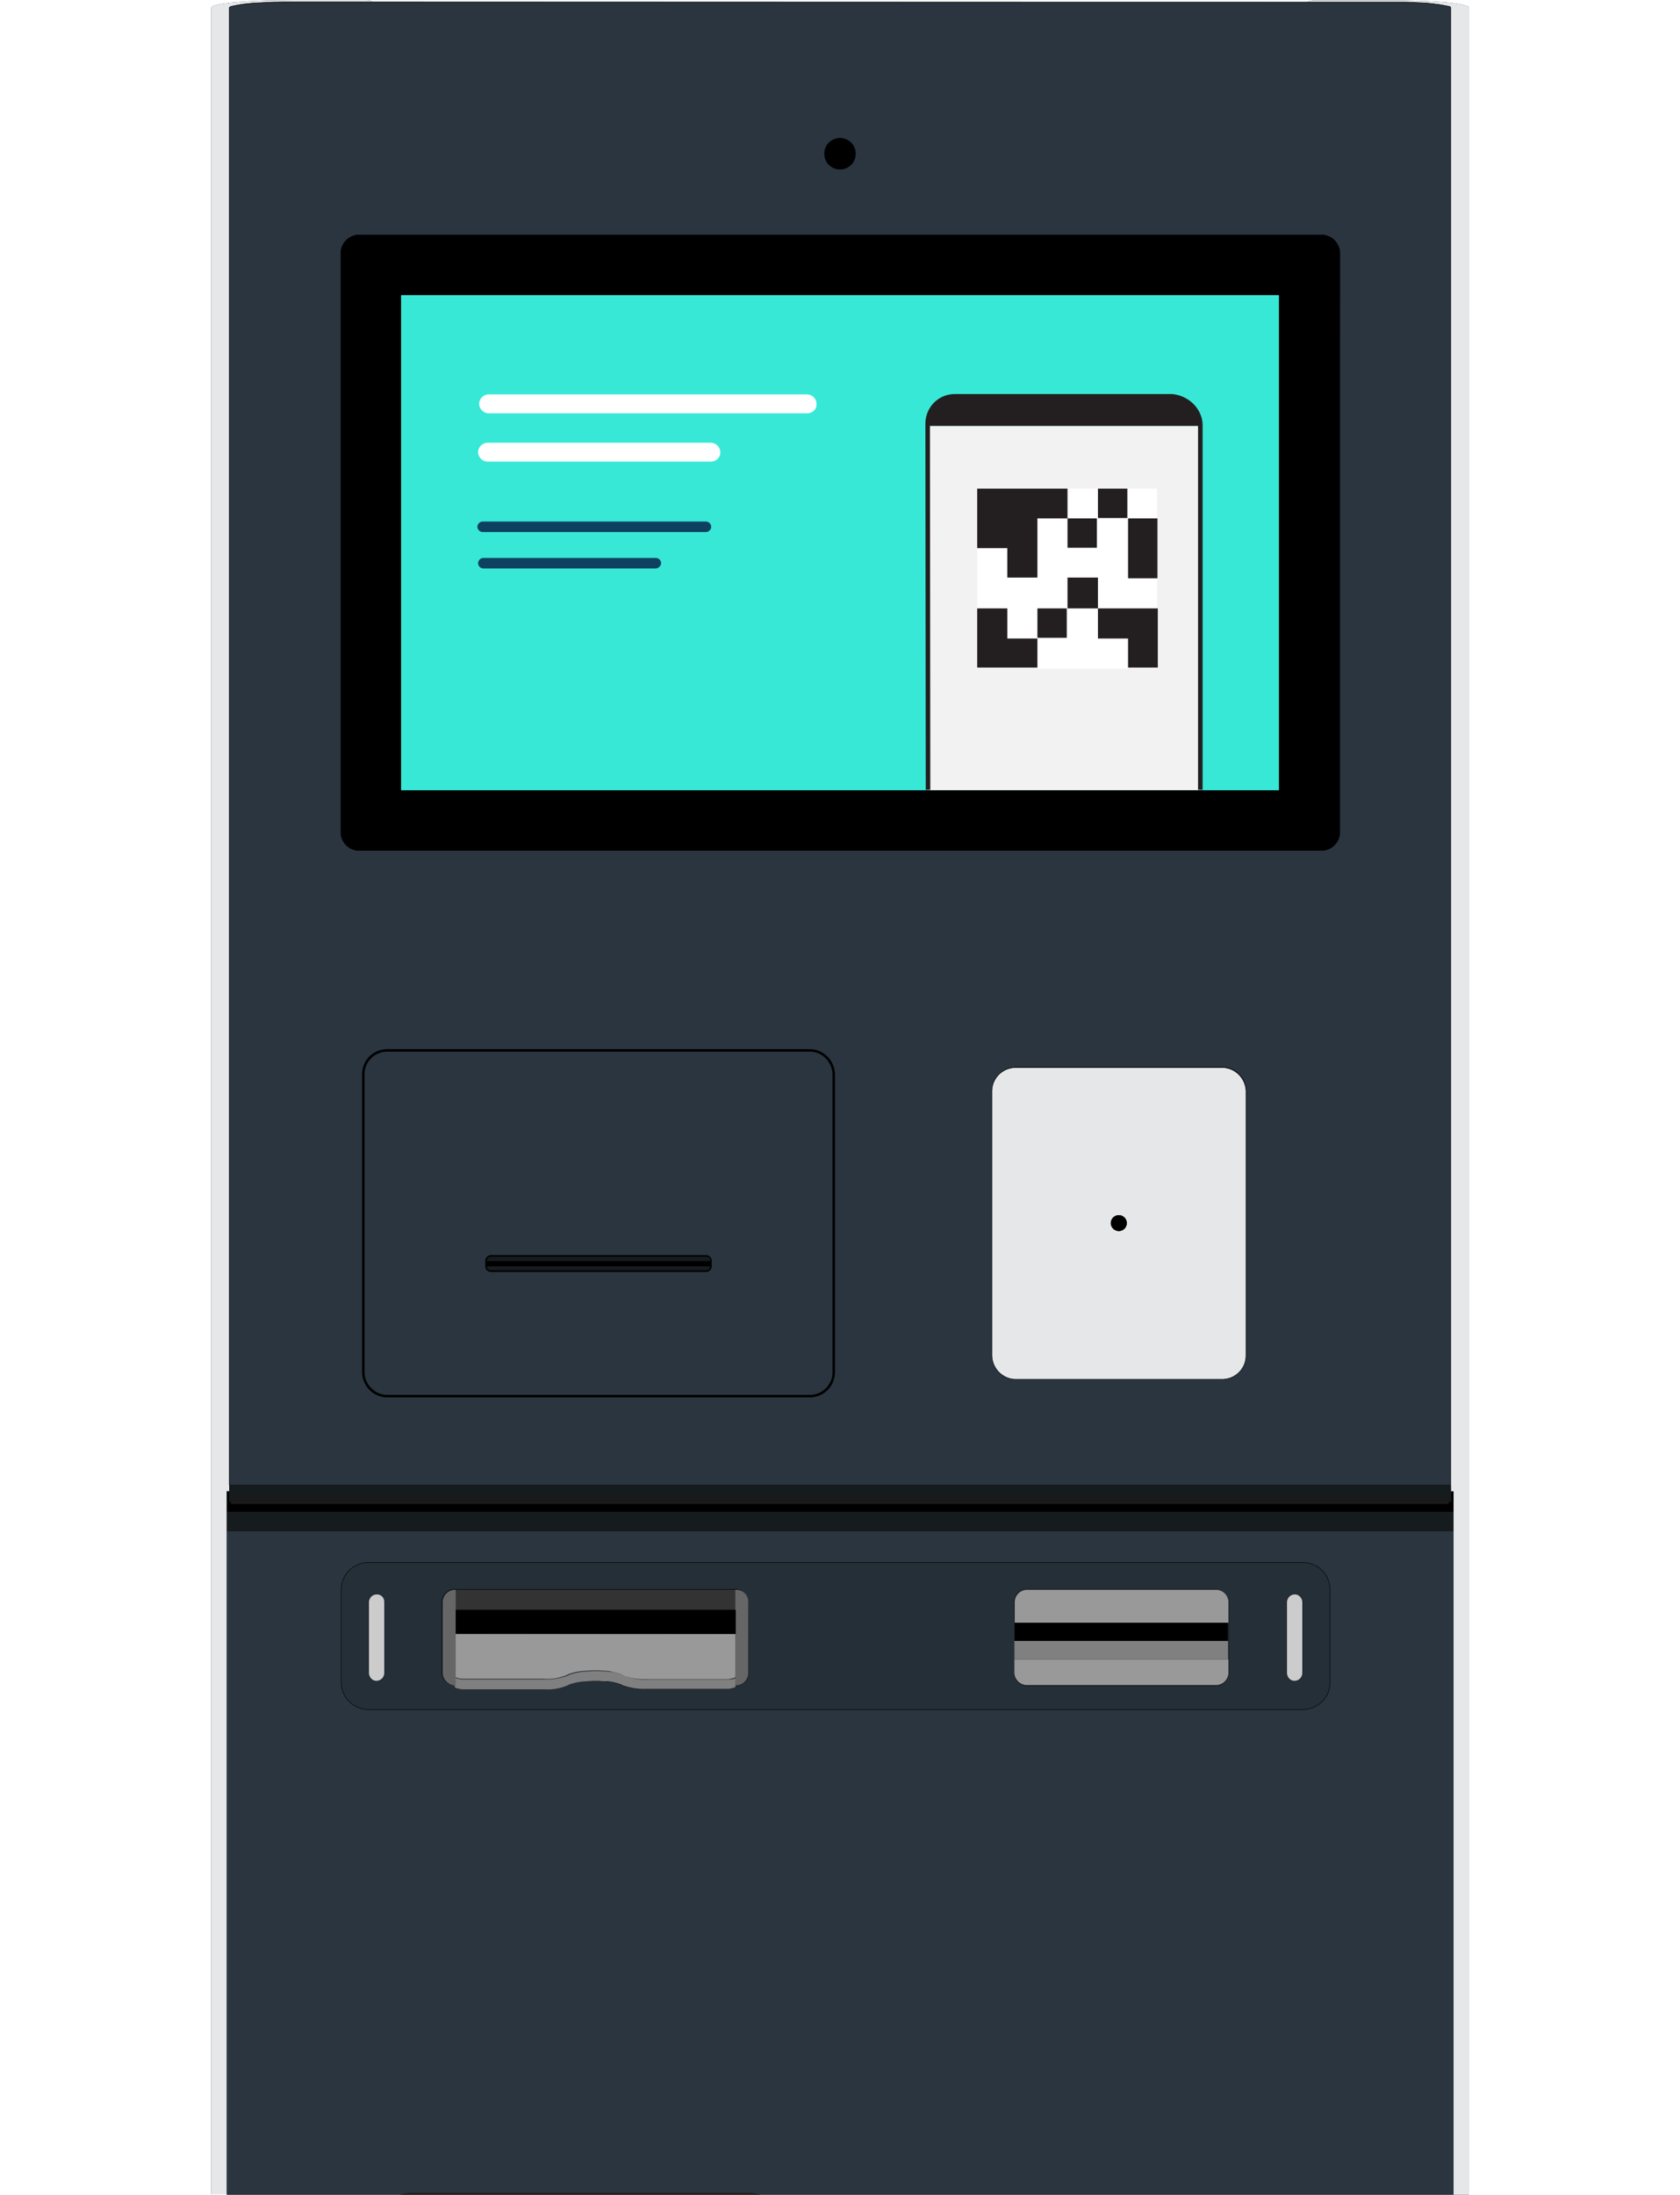 <svg id="e0lTNicmVoU1" xmlns="http://www.w3.org/2000/svg" xmlns:xlink="http://www.w3.org/1999/xlink" viewBox="0 0 480 626.6" shape-rendering="geometricPrecision" text-rendering="geometricPrecision"><style><![CDATA[#e0lTNicmVoU72_to {animation: e0lTNicmVoU72_to__to 3500ms linear infinite normal forwards}@keyframes e0lTNicmVoU72_to__to { 0% {transform: translate(314.982px,813.057px)} 42.857% {transform: translate(314.982px,813.057px);animation-timing-function: cubic-bezier(0,0,0.58,1)} 57.143% {transform: translate(314.982px,452.049px);animation-timing-function: cubic-bezier(0,0,0.58,1)} 60% {transform: translate(314.982px,467.1px)} 80% {transform: translate(314.982px,467.1px)} 91.429% {transform: translate(196.793px,841.005px)} 100% {transform: translate(196.793px,841.005px)}} #e0lTNicmVoU85_to {animation: e0lTNicmVoU85_to__to 3500ms linear infinite normal forwards}@keyframes e0lTNicmVoU85_to__to { 0% {transform: translate(287.85px,846.453px);animation-timing-function: cubic-bezier(0.42,0,0.58,1)} 11.429% {transform: translate(264.4px,477.1px);animation-timing-function: cubic-bezier(0.42,0,0.58,1)} 14.286% {transform: translate(264.4px,491.1px)} 29.429% {transform: translate(264.4px,491.1px)} 40% {transform: translate(197.672px,846.353px)} 100% {transform: translate(197.672px,846.353px)}}]]></style><path id="e0lTNicmVoU2" d="M415.3,626.6L419.7,626.6L419.7,2.2C419.7,1,409.2,0,396.3,0.1L375.2,0.1C374.6,0.1,374,0.3,373.5,0.6L106.5,0.5C105.9,0.2,105.4,0,104.7,0L83.6,0C70.8,0,60.3,1,60.4,2.2L60.4,626.5L64.8,626.5L64.8,626.6L415.3,626.6M64.8,425.7L65.5,425.7L65.5,425.8L64.8,425.7L64.8,425.7Z" fill="rgb(42,53,63)" stroke="none" stroke-width="1"/><g id="e0lTNicmVoU3"><g id="e0lTNicmVoU4"><g id="e0lTNicmVoU5"><g id="e0lTNicmVoU6"><path id="e0lTNicmVoU7" d="M106.5,0.5L85.2,0.5L82.8,0.5L80.5,0.5L78.2,0.6L76,0.7L74,0.8L72.2,0.9L70.5,1L69,1.2L67.8,1.4L66.8,1.6L66.1,1.8L65.6,2L65.5,2.1L65.5,425.7L64.8,425.7L64.8,610L64.8,626.5L60.4,626.5L60.4,2.2C60.3,1,70.8,0,83.6,0L104.7,0C105.4,0,105.9,0.2,106.5,0.5Z" fill="rgb(230,231,232)" stroke="none" stroke-width="1"/><path id="e0lTNicmVoU8" d="M419.7,2.2L419.7,626.6L415.3,626.6L415.3,625.9L415.3,425.8L414.5,425.8L414.5,2.2L414.3,2L414.1,1.9L414.1,1.9L414,1.9L413.8,1.8L413.1,1.6L412.1,1.4L410.9,1.2L409.5,1.1L407.8,0.9L406,0.8L404,0.7L401.8,0.6L399.5,0.6L397.2,0.6L394.8,0.6L373.5,0.6C374,0.3,374.6,0.1,375.2,0.1L396.3,0.1C409.2,0,419.7,1,419.7,2.2Z" fill="rgb(230,231,232)" stroke="none" stroke-width="1"/><polygon id="e0lTNicmVoU9" points="414.4,2 414.3,1.9 414.3,1.9 414.2,1.9 414,1.8 413.2,1.7 412.2,1.5 411,1.3 409.6,1.1 407.9,0.9 406.1,0.8 404.1,0.7 401.9,0.6 399.6,0.6 397.3,0.6 394.9,0.6 85.2,0.6 82.8,0.6 80.5,0.6 78.2,0.6 76,0.7 74,0.8 72.2,0.9 70.5,1.1 69,1.3 67.9,1.5 66.8,1.7 66.1,1.8 65.7,2 65.5,2.2 65.5,424 414.5,424 414.5,2.2" fill="rgb(42,53,63)" stroke="rgb(0,0,0)" stroke-width="0.14" stroke-linecap="round" stroke-linejoin="round"/><circle id="e0lTNicmVoU10" r="4.4" transform="matrix(1 0 0 1 240 43.9)" fill="rgb(42,53,63)" stroke="rgb(0,0,0)" stroke-width="0.14" stroke-linecap="round" stroke-linejoin="round"/><path id="e0lTNicmVoU11" d="M238.2,392C238,395.9,234.7,398.8,231,398.6L111,398.6C107.1,398.8,103.9,395.8,103.8,392L103.8,306.5C104,302.6,107.3,299.7,111,299.9L231,299.9C234.9,299.7,238.1,302.7,238.2,306.5L238.2,392L238.2,392Z" fill="rgb(42,53,63)" stroke="rgb(0,0,0)" stroke-width="0.14" stroke-linecap="round" stroke-linejoin="round"/><path id="e0lTNicmVoU12" d="M356,387.1C355.8,391,352.5,393.9,348.8,393.7L290.7,393.7C286.8,393.9,283.6,390.9,283.5,387.1L283.5,311.3C283.7,307.4,287,304.5,290.7,304.7L348.8,304.7C352.7,304.5,355.9,307.5,356,311.3L356,387.1Z" fill="rgb(42,53,63)" stroke="rgb(0,0,0)" stroke-width="0.14" stroke-linecap="round" stroke-linejoin="round"/><path id="e0lTNicmVoU13" d="M382.7,237.6C382.7,240.4,380.4,242.8,377.5,242.8L102.6,242.8C99.8,242.8,97.4,240.5,97.4,237.6L97.4,72.3C97.4,69.5,99.7,67.1,102.6,67.1L377.6,67.1C380.4,67.1,382.8,69.4,382.8,72.3L382.7,237.6L382.7,237.6Z" fill="rgb(42,53,63)" stroke="rgb(0,0,0)" stroke-width="0.14" stroke-linecap="round" stroke-linejoin="round"/><path id="e0lTNicmVoU14" d="M377.5,67.1L102.6,67.1C99.8,67.1,97.4,69.4,97.4,72.3L97.4,237.6C97.4,240.4,99.7,242.8,102.6,242.8L377.6,242.8C380.4,242.8,382.8,240.5,382.8,237.6L382.8,72.3C382.7,69.4,380.4,67.1,377.5,67.1Z" fill="rgb(0,0,0)" stroke="rgb(0,0,0)" stroke-width="0.14" stroke-linecap="round" stroke-linejoin="round"/><rect id="e0lTNicmVoU15" width="251" height="141.5" rx="0" ry="0" transform="matrix(1 0 0 1 114.5 84.2)" fill="rgb(0,0,0)" stroke="rgb(0,0,0)" stroke-width="0.14" stroke-linecap="round" stroke-linejoin="round"/><rect id="e0lTNicmVoU16" width="251" height="141.5" rx="0" ry="0" transform="matrix(1 0 0 1 114.5 84.2)" fill="rgb(55,232,215)" stroke="rgb(0,0,0)" stroke-width="0.14" stroke-linecap="round" stroke-linejoin="round"/><rect id="e0lTNicmVoU17" width="350.5" height="189.4" rx="0" ry="0" transform="matrix(1 0 0 1 64.8 437.2)" fill="rgb(42,53,63)" stroke="none" stroke-width="1"/><path id="e0lTNicmVoU18" d="M380.1,480.6C379.9,484.9,376.3,488.2,372.1,488.1L105.5,488.1C101.2,488.2,97.6,484.9,97.5,480.6L97.5,453.6C97.7,449.3,101.3,446,105.5,446.1L372,446.1C376.3,446,379.9,449.3,380,453.6L380,480.6L380.1,480.6Z" fill="rgb(42,53,63)" stroke="none" stroke-width="1"/><path id="e0lTNicmVoU19" d="M372.1,446.1L105.5,446.1C101.2,446,97.6,449.3,97.5,453.6L97.5,480.6C97.6,484.9,101.3,488.2,105.5,488.1L372,488.1C376.3,488.2,379.9,484.9,380,480.6L380,453.6C379.9,449.3,376.3,446,372.1,446.1Z" fill="rgb(37,47,56)" stroke="rgb(0,0,0)" stroke-width="0.14" stroke-miterlimit="10"/><path id="e0lTNicmVoU20" d="M109.8,477.8C109.7,478.9,108.9,479.8,107.7,479.9C106.5,480,105.5,479,105.4,477.8L105.4,457.3C105.5,456.2,106.3,455.3,107.5,455.2C108.7,455.1,109.7,456.1,109.8,457.3L109.8,477.8Z" fill="rgb(37,47,56)" stroke="rgb(0,0,0)" stroke-width="0.14" stroke-miterlimit="10"/><path id="e0lTNicmVoU21" d="M213.8,477.8C213.7,479.7,212.1,481.3,210.1,481.2L210.1,481.4L210,481.6L209.8,481.8L209.5,481.9L209.1,482L208.6,482.1L208.1,482.2L207.5,482.2L206.9,482.2L184.4,482.2C182.2,482.3,180,481.9,177.9,481.2L177.1,480.8L176.1,480.5L174.9,480.2L173.5,480L172,479.9L170.4,479.8L169,479.8L167.4,479.9L165.9,480L164.5,480.2L163.3,480.5L162.3,480.8L161.5,481.2C159.4,482,157.2,482.4,155,482.2L133,482.2L132.5,482.2L131.9,482.2L131.5,482L131,481.9L130.6,481.8L130.3,481.7L130.1,481.5L130,481.3L130,481.1C128.1,481.2,126.4,479.6,126.3,477.7L126.3,457.2C126.4,455.3,128,453.7,130,453.8L210,453.8C211.9,453.7,213.6,455.3,213.7,457.2L213.8,477.8L213.8,477.8Z" fill="rgb(37,47,56)" stroke="rgb(0,0,0)" stroke-width="0.14" stroke-miterlimit="10"/><path id="e0lTNicmVoU22" d="M351,477.8C350.9,479.7,349.3,481.3,347.3,481.2L293.5,481.2C291.6,481.3,289.9,479.7,289.8,477.8L289.8,457.3C289.9,455.4,291.5,453.8,293.5,453.9L347.3,453.9C349.2,453.8,350.9,455.4,351,457.3L351,477.8Z" fill="rgb(37,47,56)" stroke="rgb(0,0,0)" stroke-width="0.14" stroke-miterlimit="10"/><path id="e0lTNicmVoU23" d="M372.1,477.8C372,478.9,371.2,479.8,370,479.9C368.8,480,367.8,479,367.7,477.8L367.7,457.3C367.8,456.2,368.6,455.3,369.8,455.2C371,455.1,372,456.1,372.1,457.3L372.1,477.8Z" fill="rgb(37,47,56)" stroke="rgb(0,0,0)" stroke-width="0.14" stroke-miterlimit="10"/><path id="e0lTNicmVoU24" d="M351,473.8L351,477.7C350.9,479.6,349.3,481.2,347.3,481.1L293.5,481.1C291.6,481.2,289.9,479.6,289.8,477.7L289.8,473.8L351,473.8Z" fill="rgb(153,153,153)" stroke="none" stroke-width="1"/><path id="e0lTNicmVoU25" d="M351,457.3L351,463.4L289.9,463.4L289.9,457.3C290,455.4,291.6,453.8,293.6,453.9L347.3,453.9C349.2,453.8,350.9,455.3,351,457.3Z" fill="rgb(153,153,153)" stroke="none" stroke-width="1"/><rect id="e0lTNicmVoU26" width="61.1" height="10.5" rx="0" ry="0" transform="matrix(1 0 0 1 289.8 463.3)" fill="rgb(128,128,128)" stroke="none" stroke-width="1"/><rect id="e0lTNicmVoU27" width="61.1" height="5.2" rx="0" ry="0" transform="matrix(1 0 0 1 289.8 463.3)" fill="rgb(0,0,0)" stroke="none" stroke-width="1"/><path id="e0lTNicmVoU28" d="M372.1,457.3L372.1,477.8C372,478.9,371.2,479.8,370,479.9C368.8,480,367.8,479,367.7,477.8L367.7,457.3C367.8,456.2,368.6,455.3,369.8,455.2C371,455.1,372,456.1,372.1,457.3Z" fill="rgb(204,204,204)" stroke="none" stroke-width="1"/><path id="e0lTNicmVoU29" d="M109.8,457.3L109.8,477.8C109.7,478.9,108.9,479.8,107.7,479.9C106.5,480,105.5,479,105.4,477.8L105.4,457.3C105.5,456.2,106.3,455.3,107.5,455.2C108.8,455.1,109.8,456.1,109.8,457.3Z" fill="rgb(204,204,204)" stroke="none" stroke-width="1"/><rect id="e0lTNicmVoU30" width="80" height="5.9" rx="0" ry="0" transform="matrix(1 0 0 1 130.2 453.9)" fill="rgb(51,51,51)" stroke="none" stroke-width="1"/><path id="e0lTNicmVoU31" d="M210.2,466.5L210.2,478.6L210.1,478.8L209.9,479L209.6,479.1L209.2,479.2L208.7,479.3L208.2,479.4L207.6,479.4L207,479.4L184.5,479.4C182.3,479.5,180.1,479.1,178,478.4L177.5,478L176.5,477.7L175.3,477.4L174,477.1L172.5,477L170.9,476.9L169.3,476.9L167.7,477L166.2,477.1L164.8,477.3L163.6,477.6L162.6,477.9L161.8,478.3C159.7,479.1,157.5,479.5,155.3,479.3L133,479.3L132.5,479.3L131.9,479.3L131.4,479.2L130.9,479.1L130.5,479L130.2,478.9L130,478.7L129.9,478.5L129.9,466.4L210.2,466.5L210.2,466.5Z" fill="rgb(153,153,153)" stroke="none" stroke-width="1"/><path id="e0lTNicmVoU32" d="M210.2,478.6L210.2,481.4L210.1,481.6L209.9,481.8L209.6,481.9L209.2,482L208.7,482.1L208.2,482.2L207.6,482.2L207,482.2L184.5,482.2C182.3,482.3,180.1,481.9,178,481.2L177.2,480.8L176.2,480.5L175,480.2L173.6,480L172.5,480L170.9,479.9L169.4,479.9L167.8,480L166.3,480.1L164.9,480.3L163.7,480.6L162.7,480.9L161.9,481.3C159.8,482.1,157.6,482.5,155.4,482.3L133,482.3L132.5,482.3L131.9,482.3L131.4,482.2L130.9,482.1L130.5,482L130.2,481.9L130,481.7L129.9,481.5L129.9,478.7L130,478.9L130.2,479.1L130.5,479.2L130.9,479.3L131.4,479.4L131.9,479.5L132.5,479.5L133.1,479.5L155.5,479.5C157.7,479.6,159.9,479.2,162,478.5L162.8,478.1L163.8,477.8L165,477.5L166.4,477.3L167.9,477.2L169.5,477.1L171.1,477.1L172.7,477.2L174.2,477.3L175.6,477.5L176.8,477.8L177.8,478.1L178.6,478.5C180.7,479.3,182.9,479.7,185.1,479.5L207.6,479.5L208.2,479.5L208.8,479.5L209.3,479.4L209.8,479.3L210.2,479.2L210.5,479.1L210.7,478.9L210.2,478.6Z" fill="rgb(128,128,128)" stroke="none" stroke-width="1"/><path id="e0lTNicmVoU33" d="M213.8,457.3L213.8,477.8C213.7,479.7,212.1,481.3,210.1,481.2L210.1,453.9C212.2,453.8,213.8,455.3,213.8,457.3Z" fill="rgb(102,102,102)" stroke="none" stroke-width="1"/><path id="e0lTNicmVoU34" d="M130.2,453.9L130.2,481.2C128.3,481.3,126.6,479.7,126.5,477.8L126.5,457.3C126.6,455.3,128.3,453.8,130.2,453.9Z" fill="rgb(102,102,102)" stroke="none" stroke-width="1"/><circle id="e0lTNicmVoU35" r="4.4" transform="matrix(1 0 0 1 240 43.9)" fill="rgb(0,0,0)" stroke="rgb(0,0,0)" stroke-width="0.14" stroke-linecap="round" stroke-linejoin="round"/><path id="e0lTNicmVoU36" d="M348.8,304.8L290.6,304.8C286.7,304.6,283.5,307.6,283.4,311.4L283.4,387.2C283.6,391.1,286.9,394,290.6,393.8L348.8,393.8C352.7,394,355.9,391,356,387.2L356,311.4C355.8,307.5,352.5,304.6,348.8,304.8Z" fill="rgb(230,231,232)" stroke="rgb(0,0,0)" stroke-width="0.14" stroke-linecap="round" stroke-linejoin="round"/><path id="e0lTNicmVoU37" d="M319.6,351.4C318.4,351.4,317.4,350.4,317.4,349.2C317.4,348,318.4,347,319.6,347C320.8,347,321.8,348,321.8,349.2C321.9,350.4,320.9,351.4,319.6,351.4Z" fill="rgb(230,231,232)" stroke="rgb(0,0,0)" stroke-width="0.14" stroke-linecap="round" stroke-linejoin="round"/><path id="e0lTNicmVoU38" d="M231,299.9L111,299.9C107.1,299.7,103.9,302.7,103.8,306.5L103.8,392C104,395.9,107.3,398.8,111,398.6L231,398.6C234.9,398.8,238.1,395.8,238.2,392L238.2,306.5C238,302.7,234.8,299.7,231,299.9Z" fill="rgb(42,53,63)" stroke="rgb(0,0,0)" stroke-width="0.7" stroke-linecap="round" stroke-linejoin="round"/><path id="e0lTNicmVoU39" d="M203,361.6C203,362.2,202.4,362.8,201.8,362.8L140.2,362.8C139.6,362.8,139,362.2,139,361.6L139,359.9C139,359.3,139.6,358.7,140.2,358.7L201.8,358.7C202.4,358.7,203,359.3,203,359.9L203,361.6L203,361.6Z" fill="rgb(42,53,63)" stroke="rgb(0,0,0)" stroke-width="0.7" stroke-linecap="round" stroke-linejoin="round"/><rect id="e0lTNicmVoU40" width="64" height="1.2" rx="0" ry="0" transform="matrix(1 0 0 1 139 360.2)" fill="none" stroke="rgb(0,0,0)" stroke-width="0.14" stroke-linecap="round" stroke-linejoin="round"/><rect id="e0lTNicmVoU41" width="349.1" height="4.9" rx="0" ry="0" transform="matrix(1 0 0 1 65.5 424.1)" fill="rgb(22,27,30)" stroke="none" stroke-width="1"/><rect id="e0lTNicmVoU42" width="80" height="6.9" rx="0" ry="0" transform="matrix(1 0 0 1 130.2 459.6)" fill="rgb(0,0,0)" stroke="none" stroke-width="1"/><path id="e0lTNicmVoU43" d="M203,361.3L203,361.6C203,362.2,202.4,362.8,201.8,362.8L140.2,362.8C139.6,362.8,139,362.2,139,361.6L139,361.3L203,361.3Z" fill="rgb(22,27,30)" stroke="rgb(0,0,0)" stroke-width="0.14" stroke-linecap="round" stroke-linejoin="round"/><path id="e0lTNicmVoU44" d="M203,359.9L203,360.2L139,360.2L139,359.9C139,359.3,139.6,358.7,140.2,358.7L201.8,358.7C202.5,358.7,203,359.1,203,359.9Z" fill="rgb(22,27,30)" stroke="rgb(0,0,0)" stroke-width="0.14" stroke-linecap="round" stroke-linejoin="round"/><rect id="e0lTNicmVoU45" width="64" height="1.2" rx="0" ry="0" transform="matrix(1 0 0 1 139 360.2)" fill="none" stroke="rgb(0,0,0)" stroke-width="0.14" stroke-linecap="round" stroke-linejoin="round"/><rect id="e0lTNicmVoU46" width="64" height="1.2" rx="0" ry="0" transform="matrix(1 0 0 1 139 360.2)" fill="rgb(0,0,0)" stroke="rgb(0,0,0)" stroke-width="0.14" stroke-linecap="round" stroke-linejoin="round"/><path id="e0lTNicmVoU47" d="M321.9,349.2C321.9,350.4,320.9,351.4,319.7,351.4C318.5,351.4,317.5,350.4,317.5,349.2C317.5,348,318.5,347,319.7,347C320.9,347,321.9,348,321.9,349.2Z" fill="rgb(0,0,0)" stroke="rgb(0,0,0)" stroke-width="0.14" stroke-linecap="round" stroke-linejoin="round"/><polygon id="e0lTNicmVoU48" points="415.3,425.8 415.3,431.7 64.8,431.7 64.8,425.8 65.5,425.8 65.5,428.8 414.6,428.8 414.6,425.8" fill="rgb(0,0,0)" stroke="none" stroke-width="1"/><rect id="e0lTNicmVoU49" width="350.5" height="5.5" rx="0" ry="0" transform="matrix(1 0 0 1 64.8 431.7)" fill="rgb(22,27,30)" stroke="none" stroke-width="1"/></g></g></g><g id="e0lTNicmVoU50"><g id="e0lTNicmVoU51"><path id="e0lTNicmVoU52" d="M230.6,118L139.6,118C138.1,118,136.9,116.7,136.9,115.3C136.9,113.8,138.2,112.6,139.6,112.6L230.6,112.6C232.1,112.6,233.3,113.9,233.3,115.3C233.4,116.7,232.3,118,230.6,118L230.6,118Z" fill="rgb(255,255,255)" stroke="none" stroke-width="1"/><path id="e0lTNicmVoU53" d="M203.1,131.8L139.3,131.8C137.8,131.8,136.6,130.5,136.6,129.1C136.6,127.6,137.9,126.4,139.3,126.4L203.1,126.4C204.6,126.4,205.8,127.7,205.8,129.1C205.9,130.5,204.7,131.8,203.1,131.8Z" fill="rgb(255,255,255)" stroke="none" stroke-width="1"/><path id="e0lTNicmVoU54" d="M201.7,151.9L137.9,151.9C137.2,151.9,136.4,151.3,136.4,150.4C136.4,149.7,137,148.9,137.9,148.9L201.7,148.9C202.4,148.9,203.2,149.5,203.2,150.4C203.3,151.1,202.5,151.9,201.7,151.9Z" fill="rgb(14,65,96)" stroke="none" stroke-width="1"/><path id="e0lTNicmVoU55" d="M187.4,162.3L138.1,162.3C137.4,162.3,136.6,161.7,136.6,160.8C136.6,160.1,137.2,159.3,138.1,159.3L187.4,159.3C188.1,159.3,188.9,159.9,188.9,160.8C188.9,161.5,188.1,162.3,187.4,162.3Z" fill="rgb(14,65,96)" stroke="none" stroke-width="1"/></g><g id="e0lTNicmVoU56"><g id="e0lTNicmVoU57"><polygon id="e0lTNicmVoU58" points="343.1,225.6 265,225.6 265,121.6 343.3,121.6" fill="rgb(242,242,242)" stroke="none" stroke-width="1"/><g id="e0lTNicmVoU59"><rect id="e0lTNicmVoU60" width="51.4" height="51.4" rx="0" ry="0" transform="matrix(1 0 0 1 279.2 139.5)" fill="rgb(255,255,255)" stroke="none" stroke-width="1"/><g id="e0lTNicmVoU61"><rect id="e0lTNicmVoU62" width="8.4" height="8.4" rx="0" ry="0" transform="matrix(1 0 0 1 305 148)" fill="rgb(35,31,32)" stroke="none" stroke-width="1"/><rect id="e0lTNicmVoU63" width="8.4" height="8.4" rx="0" ry="0" transform="matrix(1 0 0 1 313.7 139.5)" fill="rgb(35,31,32)" stroke="none" stroke-width="1"/><rect id="e0lTNicmVoU64" width="8.4" height="17.1" rx="0" ry="0" transform="matrix(1 0 0 1 322.3 148)" fill="rgb(35,31,32)" stroke="none" stroke-width="1"/><polygon id="e0lTNicmVoU65" points="313.7,173.7 313.7,164.9 305,164.9 305,173.7 313.7,173.7 313.7,182.3 322.3,182.3 322.3,190.6 330.8,190.6 330.8,173.7" fill="rgb(35,31,32)" stroke="none" stroke-width="1"/><rect id="e0lTNicmVoU66" width="8.4" height="8.4" rx="0" ry="0" transform="matrix(1 0 0 1 296.4 173.7)" fill="rgb(35,31,32)" stroke="none" stroke-width="1"/><polygon id="e0lTNicmVoU67" points="287.8,164.9 296.4,164.9 296.4,148 305,148 305,139.5 279.2,139.5 279.2,156.5 287.8,156.5" fill="rgb(35,31,32)" stroke="none" stroke-width="1"/><polygon id="e0lTNicmVoU68" points="287.8,173.7 279.2,173.7 279.2,190.6 296.4,190.6 296.4,182.3 287.8,182.3" fill="rgb(35,31,32)" stroke="none" stroke-width="1"/></g></g></g><path id="e0lTNicmVoU69" d="M334.9,112.5L272.8,112.5C268,112.5,264.4,116.4,264.4,120.9L264.5,225.5L265.8,225.5L265.7,121.6L342.3,121.6L342.3,225.5L343.6,225.5L343.6,121C343.3,116.4,339.4,112.9,334.9,112.5Z" fill="rgb(35,31,32)" stroke="none" stroke-width="1"/></g></g></g><g id="e0lTNicmVoU70"><rect id="e0lTNicmVoU71" width="347.9" height="1.8" rx="0" ry="0" transform="matrix(1 0 0 1 66 427.6)" fill="rgb(26,26,26)" stroke="none" stroke-width="1"/></g><g id="e0lTNicmVoU72_to" transform="translate(314.982,813.057)"><g id="e0lTNicmVoU72" transform="translate(-314.982,-452.149)"><g id="e0lTNicmVoU73"><g id="e0lTNicmVoU74"><g id="e0lTNicmVoU75"><path id="e0lTNicmVoU76" d="M352.7,287.7L352.7,421.2C352.7,422.3,352.5,423.4,352.2,424.4L282,424.4C281.6,423.4,281.4,422.3,281.5,421.2L281.5,287.7C281.5,286.7,281.7,285.7,282,284.8L352.4,284.8C352.5,285.7,352.7,286.7,352.7,287.7Z" fill="rgb(26,26,26)" stroke="none" stroke-width="1"/><path id="e0lTNicmVoU77" d="M352.2,284.8L281.8,284.8C283.1,280.6,287,277.7,291.4,277.7L342.6,277.7C347,277.6,350.9,280.5,352.2,284.8Z" fill="rgb(26,26,26)" stroke="none" stroke-width="1"/><path id="e0lTNicmVoU78" d="M281.9,424.3L352.1,424.3C350.8,428.4,346.9,431.2,342.6,431.2L291.4,431.2C287.1,431.3,283.2,428.5,281.9,424.3Z" fill="rgb(26,26,26)" stroke="none" stroke-width="1"/></g><g id="e0lTNicmVoU79"><path id="e0lTNicmVoU80" d="M352.1,424.3C350.8,428.4,346.9,431.2,342.6,431.2L291.4,431.2C287.1,431.2,283.2,428.4,281.9,424.3C281.5,423.3,281.3,422.2,281.4,421.1L281.4,287.7C281.4,286.7,281.6,285.7,281.9,284.8C283.2,280.6,287.1,277.7,291.5,277.7L342.7,277.7C347.1,277.7,351,280.6,352.3,284.8C352.6,285.7,352.8,286.7,352.8,287.7L352.8,421.2C352.7,422.3,352.5,423.3,352.1,424.3Z" fill="none" stroke="rgb(35,31,32)" stroke-width="0.449" stroke-miterlimit="10"/><polyline id="e0lTNicmVoU81" points="281.7,284.8 281.8,284.8 352.2,284.8" fill="none" stroke="rgb(35,31,32)" stroke-width="0.449" stroke-miterlimit="10"/><polyline id="e0lTNicmVoU82" points="281.8,424.3 281.9,424.3 352.1,424.3" fill="none" stroke="rgb(35,31,32)" stroke-width="0.449" stroke-miterlimit="10"/></g></g><ellipse id="e0lTNicmVoU83" rx="4.9" ry="4.9" transform="matrix(0.16 -0.987 0.987 0.16 298.817 297.211)" fill="rgb(179,179,179)" stroke="none" stroke-width="1"/></g><path id="e0lTNicmVoU84" d="M362.1,358.9C362.1,358.9,360.5,350.8,352.4,352.8L356.6,351.4C361.1,349.7,363.6,344.8,362.2,340.2C362.2,340.2,360.5,331.5,351.7,334.3L289.8,354.2L285.4,339.2C284.2,334.5,279.5,331.7,274.8,332.9C274.7,332.9,274.5,333,274.4,333L273.6,333.3C268.9,335,266.3,340.2,267.8,345L276.3,374.3L276.3,626.6L334.6,626.6L334.6,407.8L350.4,402.8C354.8,401.3,357.3,396.7,356.1,392.2C355.7,390.6,354.9,389.1,353.7,387.9L354.8,387.6C359.2,386.1,361.7,381.5,360.5,377C360.5,377,359.4,371.2,353.8,371.1L356.5,370.2C361.1,368.4,363.5,363.5,362.1,358.9Z" fill="rgb(179,179,179)" stroke="none" stroke-width="1"/></g></g><g id="e0lTNicmVoU85_to" transform="translate(287.85,846.453)"><g id="e0lTNicmVoU85" transform="translate(-287.85,-488.147)"><g id="e0lTNicmVoU86"><g id="e0lTNicmVoU87"><ellipse id="e0lTNicmVoU88" rx="15.4" ry="15.4" transform="matrix(0.033 -0.999 0.999 0.033 104.436 388.011)" fill="rgb(179,179,179)" stroke="none" stroke-width="1"/></g></g><g id="e0lTNicmVoU89"><g id="e0lTNicmVoU90"><path id="e0lTNicmVoU91" d="M492.6,639.8L423.3,708L245,542.2C221.9,547.5,159.5,532.6,152.9,512.4L173.7,483L173.8,482.9C200.6,452.8,248.8,425.6,248.8,425.6L252.5,415.7L275.6,415.7C276.8,416.8,277.9,418.5,278.2,420.3L283.8,456.3C284.8,463.1,288.3,469.2,293.7,473.3L492.6,639.8Z" fill="rgb(179,179,179)" stroke="none" stroke-width="1"/><path id="e0lTNicmVoU92" d="M248.8,425.5C248.8,425.5,200.8,452.7,173.8,482.8L218.9,418.9C235.3,418.6,248.8,425.5,248.8,425.5Z" fill="rgb(128,128,128)" stroke="none" stroke-width="1"/></g></g><g id="e0lTNicmVoU93"><g id="e0lTNicmVoU94"><g id="e0lTNicmVoU95"><path id="e0lTNicmVoU96" d="M225.6,280.4L225.6,514C225.6,514.2,225.6,514.3,225.6,514.7L225.5,514.7L224.8,514.6L106.9,514.6L106.1,514.6L106,514.6C106,514.4,106,514.3,106,513.9L106,280.4L106.8,280.3L225.1,280.3L225.6,280.4Z" fill="rgb(230,230,230)" stroke="none" stroke-width="1"/><path id="e0lTNicmVoU97" d="M225.6,280.4L224.9,280.3L106.7,280.3L105.9,280.4C105.9,273.6,111.3,268.3,118,268.3L213.5,268.3C220.3,268.1,225.6,273.6,225.6,280.4Z" fill="rgb(26,26,26)" stroke="none" stroke-width="1"/><path id="e0lTNicmVoU98" d="M224.8,514.4L225.5,514.5C225.3,520.8,220.1,525.9,213.5,525.9L118,525.9C111.7,525.9,106.3,520.8,106,514.5L106.8,514.4L224.8,514.4L224.8,514.4Z" fill="rgb(26,26,26)" stroke="none" stroke-width="1"/></g><g id="e0lTNicmVoU99"><path id="e0lTNicmVoU100" d="M225.5,514.6C225.3,520.9,220.1,526,213.5,526L118,526C111.7,526,106.3,520.9,106,514.6L105.9,514.6C105.9,514.4,105.9,514.3,105.9,513.9L105.9,280.4C105.9,273.6,111.3,268.3,118,268.3L213.5,268.3C220.3,268.3,225.6,273.6,225.6,280.4L225.6,514C225.6,514.2,225.6,514.3,225.6,514.7L225.5,514.6L225.5,514.6Z" fill="none" stroke="rgb(35,31,32)" stroke-width="1.147" stroke-miterlimit="10"/><line id="e0lTNicmVoU101" x1="106.7" y1="280.3" x2="224.9" y2="280.3" fill="none" stroke="rgb(35,31,32)" stroke-width="1.147" stroke-miterlimit="10"/><line id="e0lTNicmVoU102" x1="106.9" y1="514.4" x2="224.8" y2="514.4" fill="none" stroke="rgb(35,31,32)" stroke-width="1.147" stroke-miterlimit="10"/></g></g><g id="e0lTNicmVoU103"><rect id="e0lTNicmVoU104" width="79.1" height="79.1" rx="0" ry="0" transform="matrix(1 0 0 1 128.2 357.5)" fill="rgb(255,255,255)" stroke="none" stroke-width="1"/><g id="e0lTNicmVoU105"><polygon id="e0lTNicmVoU106" points="128.2,357.5 128.2,383.8 141.4,383.8 141.4,397 154.5,397 154.5,370.6 167.7,370.6 167.7,357.5" fill="rgb(35,31,32)" stroke="none" stroke-width="1"/><rect id="e0lTNicmVoU107" width="13.1" height="13.1" rx="0" ry="0" transform="matrix(1 0 0 1 167.7 370.6)" fill="rgb(35,31,32)" stroke="none" stroke-width="1"/><rect id="e0lTNicmVoU108" width="13.1" height="13.1" rx="0" ry="0" transform="matrix(1 0 0 1 180.9 357.5)" fill="rgb(35,31,32)" stroke="none" stroke-width="1"/><rect id="e0lTNicmVoU109" width="13.1" height="26.4" rx="0" ry="0" transform="matrix(1 0 0 1 194.1 370.6)" fill="rgb(35,31,32)" stroke="none" stroke-width="1"/><polygon id="e0lTNicmVoU110" points="180.9,397 167.7,397 167.7,410.2 180.9,410.2 180.9,423.4 194.1,423.4 194.1,436.7 207.3,436.7 207.3,410.2 180.9,410.2" fill="rgb(35,31,32)" stroke="none" stroke-width="1"/><rect id="e0lTNicmVoU111" width="13.1" height="13.1" rx="0" ry="0" transform="matrix(1 0 0 1 154.5 410.2)" fill="rgb(35,31,32)" stroke="none" stroke-width="1"/><polygon id="e0lTNicmVoU112" points="141.4,410.2 128.2,410.2 128.2,436.7 154.5,436.7 154.5,423.4 141.4,423.4" fill="rgb(35,31,32)" stroke="none" stroke-width="1"/></g></g></g><g id="e0lTNicmVoU113"><g id="e0lTNicmVoU114"><path id="e0lTNicmVoU115" d="M105,450.3C113.3,450.3,119.8,457,119.8,465.3C119.8,469.4,118.1,473.1,115.5,475.8C112.8,478.5,109,480.2,105,480.2L98,480.2C89.7,480.2,83.2,473.5,83.2,465.2C83.2,461.1,84.9,457.4,87.5,454.7C90.2,452,94,450.3,98,450.3L105,450.3Z" fill="rgb(179,179,179)" stroke="none" stroke-width="1"/><path id="e0lTNicmVoU116" d="M105,483C113.3,483,119.8,489.7,119.8,498C119.8,502.1,118.1,505.8,115.5,508.5C112.8,511.2,109,512.8,105,512.8L98,512.8C89.7,512.8,83.2,506.1,83.2,498C83.2,493.9,84.9,490.2,87.5,487.5C90.2,484.8,94,483.2,98,483.2L105,483.2L105,483Z" fill="rgb(179,179,179)" stroke="none" stroke-width="1"/><path id="e0lTNicmVoU117" d="M98.8,415.8C107.5,415.8,114.5,422.8,114.5,431.5C114.5,440.2,107.5,447.2,98.8,447.2C90.1,447.2,83.1,440.2,83.1,431.5C83.1,422.8,90,415.8,98.8,415.8Z" fill="rgb(179,179,179)" stroke="none" stroke-width="1"/></g></g><g id="e0lTNicmVoU118"><g id="e0lTNicmVoU119"><path id="e0lTNicmVoU120" d="M233,359.7L275.8,415.5L249,425.4L215.8,376.9C211.9,372.9,209,363.8,212.9,359.9L216.1,356.7C219.8,352.9,229,355.8,233,359.7Z" fill="rgb(179,179,179)" stroke="none" stroke-width="1"/></g></g></g></g></svg>